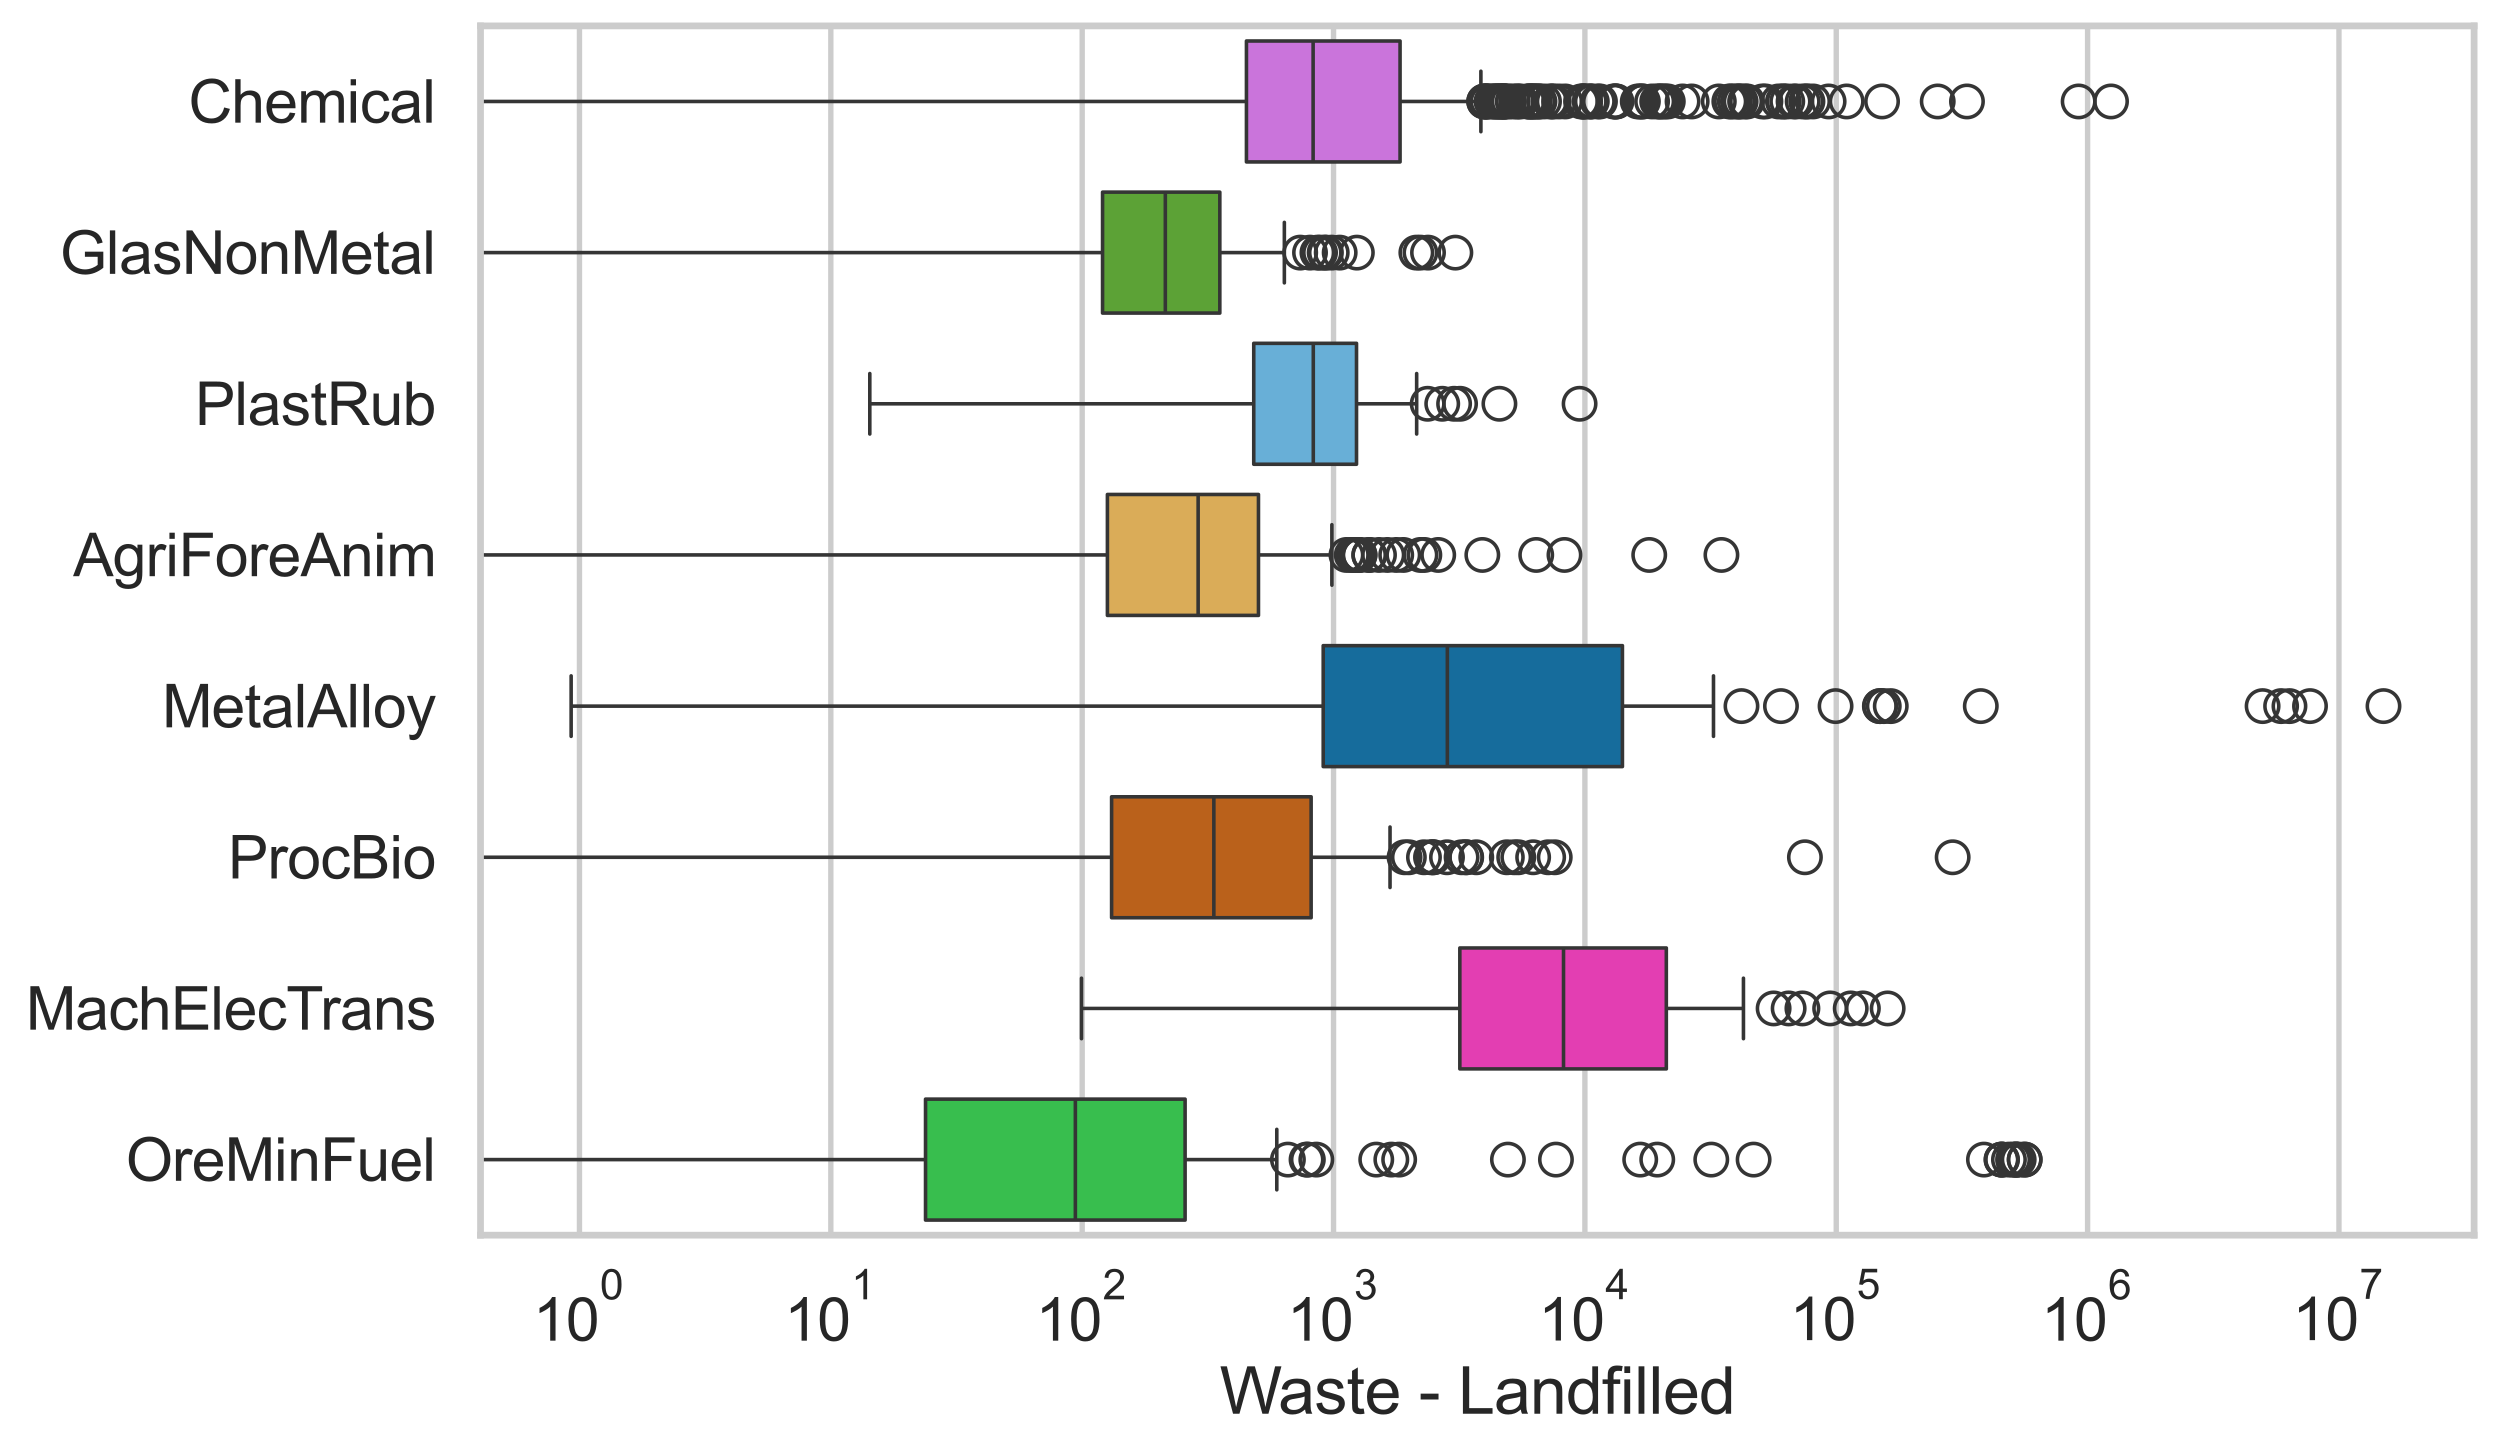 <?xml version="1.0" encoding="utf-8" standalone="no"?>
<!DOCTYPE svg PUBLIC "-//W3C//DTD SVG 1.1//EN"
  "http://www.w3.org/Graphics/SVG/1.1/DTD/svg11.dtd">
<svg xmlns:xlink="http://www.w3.org/1999/xlink" width="695.577pt" height="404.121pt" viewBox="0 0 695.577 404.121" xmlns="http://www.w3.org/2000/svg" version="1.1">
 <defs>
  <style type="text/css">*{stroke-linejoin: round; stroke-linecap: butt}</style>
 </defs>
 <g id="figure_1">
  <g id="patch_1">
   <path d="M 0 404.121 
L 695.577 404.121 
L 695.577 0 
L 0 0 
z
" style="fill: #ffffff"/>
  </g>
  <g id="axes_1">
   <g id="patch_2">
    <path d="M 133.697 343.665 
L 688.377 343.665 
L 688.377 7.2 
L 133.697 7.2 
z
" style="fill: #ffffff"/>
   </g>
   <g id="matplotlib.axis_1">
    <g id="xtick_1">
     <g id="line2d_1">
      <path d="M 161.225 343.665 
L 161.225 7.2 
" clip-path="url(#pd65845e5e0)" style="fill: none; stroke: #cccccc; stroke-width: 1.5; stroke-linecap: round"/>
     </g>
     <g id="text_1">
      <!-- $\mathdefault{10^{0}}$ -->
      <g style="fill: #262626" transform="translate(148.273 373.18) scale(0.165 -0.165)">
       <defs>
        <path id="ArialMT-31" d="M 2384 0 
L 1822 0 
L 1822 3584 
Q 1619 3391 1289 3197 
Q 959 3003 697 2906 
L 697 3450 
Q 1169 3672 1522 3987 
Q 1875 4303 2022 4600 
L 2384 4600 
L 2384 0 
z
" transform="scale(0.016)"/>
        <path id="ArialMT-30" d="M 266 2259 
Q 266 3072 433 3567 
Q 600 4063 929 4331 
Q 1259 4600 1759 4600 
Q 2128 4600 2406 4451 
Q 2684 4303 2865 4023 
Q 3047 3744 3150 3342 
Q 3253 2941 3253 2259 
Q 3253 1453 3087 958 
Q 2922 463 2592 192 
Q 2263 -78 1759 -78 
Q 1097 -78 719 397 
Q 266 969 266 2259 
z
M 844 2259 
Q 844 1131 1108 757 
Q 1372 384 1759 384 
Q 2147 384 2411 759 
Q 2675 1134 2675 2259 
Q 2675 3391 2411 3762 
Q 2147 4134 1753 4134 
Q 1366 4134 1134 3806 
Q 844 3388 844 2259 
z
" transform="scale(0.016)"/>
       </defs>
       <use xlink:href="#ArialMT-31" transform="translate(0 0.994)"/>
       <use xlink:href="#ArialMT-30" transform="translate(55.615 0.994)"/>
       <use xlink:href="#ArialMT-30" transform="translate(112.973 70.688) scale(0.7)"/>
      </g>
     </g>
    </g>
    <g id="xtick_2">
     <g id="line2d_2">
      <path d="M 231.161 343.665 
L 231.161 7.2 
" clip-path="url(#pd65845e5e0)" style="fill: none; stroke: #cccccc; stroke-width: 1.5; stroke-linecap: round"/>
     </g>
     <g id="text_2">
      <!-- $\mathdefault{10^{1}}$ -->
      <g style="fill: #262626" transform="translate(218.208 373.18) scale(0.165 -0.165)">
       <use xlink:href="#ArialMT-31" transform="translate(0 0.994)"/>
       <use xlink:href="#ArialMT-30" transform="translate(55.615 0.994)"/>
       <use xlink:href="#ArialMT-31" transform="translate(112.973 70.688) scale(0.7)"/>
      </g>
     </g>
    </g>
    <g id="xtick_3">
     <g id="line2d_3">
      <path d="M 301.096 343.665 
L 301.096 7.2 
" clip-path="url(#pd65845e5e0)" style="fill: none; stroke: #cccccc; stroke-width: 1.5; stroke-linecap: round"/>
     </g>
     <g id="text_3">
      <!-- $\mathdefault{10^{2}}$ -->
      <g style="fill: #262626" transform="translate(288.143 373.18) scale(0.165 -0.165)">
       <defs>
        <path id="ArialMT-32" d="M 3222 541 
L 3222 0 
L 194 0 
Q 188 203 259 391 
Q 375 700 629 1000 
Q 884 1300 1366 1694 
Q 2113 2306 2375 2664 
Q 2638 3022 2638 3341 
Q 2638 3675 2398 3904 
Q 2159 4134 1775 4134 
Q 1369 4134 1125 3890 
Q 881 3647 878 3216 
L 300 3275 
Q 359 3922 746 4261 
Q 1134 4600 1788 4600 
Q 2447 4600 2831 4234 
Q 3216 3869 3216 3328 
Q 3216 3053 3103 2787 
Q 2991 2522 2730 2228 
Q 2469 1934 1863 1422 
Q 1356 997 1212 845 
Q 1069 694 975 541 
L 3222 541 
z
" transform="scale(0.016)"/>
       </defs>
       <use xlink:href="#ArialMT-31" transform="translate(0 0.994)"/>
       <use xlink:href="#ArialMT-30" transform="translate(55.615 0.994)"/>
       <use xlink:href="#ArialMT-32" transform="translate(112.973 70.688) scale(0.7)"/>
      </g>
     </g>
    </g>
    <g id="xtick_4">
     <g id="line2d_4">
      <path d="M 371.031 343.665 
L 371.031 7.2 
" clip-path="url(#pd65845e5e0)" style="fill: none; stroke: #cccccc; stroke-width: 1.5; stroke-linecap: round"/>
     </g>
     <g id="text_4">
      <!-- $\mathdefault{10^{3}}$ -->
      <g style="fill: #262626" transform="translate(358.078 373.18) scale(0.165 -0.165)">
       <defs>
        <path id="ArialMT-33" d="M 269 1209 
L 831 1284 
Q 928 806 1161 595 
Q 1394 384 1728 384 
Q 2125 384 2398 659 
Q 2672 934 2672 1341 
Q 2672 1728 2419 1979 
Q 2166 2231 1775 2231 
Q 1616 2231 1378 2169 
L 1441 2663 
Q 1497 2656 1531 2656 
Q 1891 2656 2178 2843 
Q 2466 3031 2466 3422 
Q 2466 3731 2256 3934 
Q 2047 4138 1716 4138 
Q 1388 4138 1169 3931 
Q 950 3725 888 3313 
L 325 3413 
Q 428 3978 793 4289 
Q 1159 4600 1703 4600 
Q 2078 4600 2393 4439 
Q 2709 4278 2876 4000 
Q 3044 3722 3044 3409 
Q 3044 3113 2884 2869 
Q 2725 2625 2413 2481 
Q 2819 2388 3044 2092 
Q 3269 1797 3269 1353 
Q 3269 753 2831 336 
Q 2394 -81 1725 -81 
Q 1122 -81 723 278 
Q 325 638 269 1209 
z
" transform="scale(0.016)"/>
       </defs>
       <use xlink:href="#ArialMT-31" transform="translate(0 0.994)"/>
       <use xlink:href="#ArialMT-30" transform="translate(55.615 0.994)"/>
       <use xlink:href="#ArialMT-33" transform="translate(112.973 70.688) scale(0.7)"/>
      </g>
     </g>
    </g>
    <g id="xtick_5">
     <g id="line2d_5">
      <path d="M 440.966 343.665 
L 440.966 7.2 
" clip-path="url(#pd65845e5e0)" style="fill: none; stroke: #cccccc; stroke-width: 1.5; stroke-linecap: round"/>
     </g>
     <g id="text_5">
      <!-- $\mathdefault{10^{4}}$ -->
      <g style="fill: #262626" transform="translate(428.013 373.015) scale(0.165 -0.165)">
       <defs>
        <path id="ArialMT-34" d="M 2069 0 
L 2069 1097 
L 81 1097 
L 81 1613 
L 2172 4581 
L 2631 4581 
L 2631 1613 
L 3250 1613 
L 3250 1097 
L 2631 1097 
L 2631 0 
L 2069 0 
z
M 2069 1613 
L 2069 3678 
L 634 1613 
L 2069 1613 
z
" transform="scale(0.016)"/>
       </defs>
       <use xlink:href="#ArialMT-31" transform="translate(0 0.202)"/>
       <use xlink:href="#ArialMT-30" transform="translate(55.615 0.202)"/>
       <use xlink:href="#ArialMT-34" transform="translate(112.973 69.895) scale(0.7)"/>
      </g>
     </g>
    </g>
    <g id="xtick_6">
     <g id="line2d_6">
      <path d="M 510.901 343.665 
L 510.901 7.2 
" clip-path="url(#pd65845e5e0)" style="fill: none; stroke: #cccccc; stroke-width: 1.5; stroke-linecap: round"/>
     </g>
     <g id="text_6">
      <!-- $\mathdefault{10^{5}}$ -->
      <g style="fill: #262626" transform="translate(497.948 373.015) scale(0.165 -0.165)">
       <defs>
        <path id="ArialMT-35" d="M 266 1200 
L 856 1250 
Q 922 819 1161 601 
Q 1400 384 1738 384 
Q 2144 384 2425 690 
Q 2706 997 2706 1503 
Q 2706 1984 2436 2262 
Q 2166 2541 1728 2541 
Q 1456 2541 1237 2417 
Q 1019 2294 894 2097 
L 366 2166 
L 809 4519 
L 3088 4519 
L 3088 3981 
L 1259 3981 
L 1013 2750 
Q 1425 3038 1878 3038 
Q 2478 3038 2890 2622 
Q 3303 2206 3303 1553 
Q 3303 931 2941 478 
Q 2500 -78 1738 -78 
Q 1113 -78 717 272 
Q 322 622 266 1200 
z
" transform="scale(0.016)"/>
       </defs>
       <use xlink:href="#ArialMT-31" transform="translate(0 0.88)"/>
       <use xlink:href="#ArialMT-30" transform="translate(55.615 0.88)"/>
       <use xlink:href="#ArialMT-35" transform="translate(112.973 70.573) scale(0.7)"/>
      </g>
     </g>
    </g>
    <g id="xtick_7">
     <g id="line2d_7">
      <path d="M 580.836 343.665 
L 580.836 7.2 
" clip-path="url(#pd65845e5e0)" style="fill: none; stroke: #cccccc; stroke-width: 1.5; stroke-linecap: round"/>
     </g>
     <g id="text_7">
      <!-- $\mathdefault{10^{6}}$ -->
      <g style="fill: #262626" transform="translate(567.884 373.18) scale(0.165 -0.165)">
       <defs>
        <path id="ArialMT-36" d="M 3184 3459 
L 2625 3416 
Q 2550 3747 2413 3897 
Q 2184 4138 1850 4138 
Q 1581 4138 1378 3988 
Q 1113 3794 959 3422 
Q 806 3050 800 2363 
Q 1003 2672 1297 2822 
Q 1591 2972 1913 2972 
Q 2475 2972 2870 2558 
Q 3266 2144 3266 1488 
Q 3266 1056 3080 686 
Q 2894 316 2569 119 
Q 2244 -78 1831 -78 
Q 1128 -78 684 439 
Q 241 956 241 2144 
Q 241 3472 731 4075 
Q 1159 4600 1884 4600 
Q 2425 4600 2770 4297 
Q 3116 3994 3184 3459 
z
M 888 1484 
Q 888 1194 1011 928 
Q 1134 663 1356 523 
Q 1578 384 1822 384 
Q 2178 384 2434 671 
Q 2691 959 2691 1453 
Q 2691 1928 2437 2201 
Q 2184 2475 1800 2475 
Q 1419 2475 1153 2201 
Q 888 1928 888 1484 
z
" transform="scale(0.016)"/>
       </defs>
       <use xlink:href="#ArialMT-31" transform="translate(0 0.994)"/>
       <use xlink:href="#ArialMT-30" transform="translate(55.615 0.994)"/>
       <use xlink:href="#ArialMT-36" transform="translate(112.973 70.688) scale(0.7)"/>
      </g>
     </g>
    </g>
    <g id="xtick_8">
     <g id="line2d_8">
      <path d="M 650.771 343.665 
L 650.771 7.2 
" clip-path="url(#pd65845e5e0)" style="fill: none; stroke: #cccccc; stroke-width: 1.5; stroke-linecap: round"/>
     </g>
     <g id="text_8">
      <!-- $\mathdefault{10^{7}}$ -->
      <g style="fill: #262626" transform="translate(637.819 373.015) scale(0.165 -0.165)">
       <defs>
        <path id="ArialMT-37" d="M 303 3981 
L 303 4522 
L 3269 4522 
L 3269 4084 
Q 2831 3619 2401 2847 
Q 1972 2075 1738 1259 
Q 1569 684 1522 0 
L 944 0 
Q 953 541 1156 1306 
Q 1359 2072 1739 2783 
Q 2119 3494 2547 3981 
L 303 3981 
z
" transform="scale(0.016)"/>
       </defs>
       <use xlink:href="#ArialMT-31" transform="translate(0 0.847)"/>
       <use xlink:href="#ArialMT-30" transform="translate(55.615 0.847)"/>
       <use xlink:href="#ArialMT-37" transform="translate(112.973 70.541) scale(0.7)"/>
      </g>
     </g>
    </g>
    <g id="xtick_9"/>
    <g id="xtick_10"/>
    <g id="xtick_11"/>
    <g id="xtick_12"/>
    <g id="xtick_13"/>
    <g id="xtick_14"/>
    <g id="xtick_15"/>
    <g id="xtick_16"/>
    <g id="xtick_17"/>
    <g id="xtick_18"/>
    <g id="xtick_19"/>
    <g id="xtick_20"/>
    <g id="xtick_21"/>
    <g id="xtick_22"/>
    <g id="xtick_23"/>
    <g id="xtick_24"/>
    <g id="xtick_25"/>
    <g id="xtick_26"/>
    <g id="xtick_27"/>
    <g id="xtick_28"/>
    <g id="xtick_29"/>
    <g id="xtick_30"/>
    <g id="xtick_31"/>
    <g id="xtick_32"/>
    <g id="xtick_33"/>
    <g id="xtick_34"/>
    <g id="xtick_35"/>
    <g id="xtick_36"/>
    <g id="xtick_37"/>
    <g id="xtick_38"/>
    <g id="xtick_39"/>
    <g id="xtick_40"/>
    <g id="xtick_41"/>
    <g id="xtick_42"/>
    <g id="xtick_43"/>
    <g id="xtick_44"/>
    <g id="xtick_45"/>
    <g id="xtick_46"/>
    <g id="xtick_47"/>
    <g id="xtick_48"/>
    <g id="xtick_49"/>
    <g id="xtick_50"/>
    <g id="xtick_51"/>
    <g id="xtick_52"/>
    <g id="xtick_53"/>
    <g id="xtick_54"/>
    <g id="xtick_55"/>
    <g id="xtick_56"/>
    <g id="xtick_57"/>
    <g id="xtick_58"/>
    <g id="xtick_59"/>
    <g id="xtick_60"/>
    <g id="xtick_61"/>
    <g id="xtick_62"/>
    <g id="xtick_63"/>
    <g id="xtick_64"/>
    <g id="xtick_65"/>
    <g id="xtick_66"/>
    <g id="xtick_67"/>
    <g id="xtick_68"/>
    <g id="xtick_69"/>
    <g id="xtick_70"/>
    <g id="xtick_71"/>
    <g id="text_9">
     <!-- Waste - Landfilled -->
     <g style="fill: #262626" transform="translate(339.344 393.344) scale(0.18 -0.18)">
      <defs>
       <path id="ArialMT-57" d="M 1294 0 
L 78 4581 
L 700 4581 
L 1397 1578 
Q 1509 1106 1591 641 
Q 1766 1375 1797 1488 
L 2669 4581 
L 3400 4581 
L 4056 2263 
Q 4303 1400 4413 641 
Q 4500 1075 4641 1638 
L 5359 4581 
L 5969 4581 
L 4713 0 
L 4128 0 
L 3163 3491 
Q 3041 3928 3019 4028 
Q 2947 3713 2884 3491 
L 1913 0 
L 1294 0 
z
" transform="scale(0.016)"/>
       <path id="ArialMT-61" d="M 2588 409 
Q 2275 144 1986 34 
Q 1697 -75 1366 -75 
Q 819 -75 525 192 
Q 231 459 231 875 
Q 231 1119 342 1320 
Q 453 1522 633 1644 
Q 813 1766 1038 1828 
Q 1203 1872 1538 1913 
Q 2219 1994 2541 2106 
Q 2544 2222 2544 2253 
Q 2544 2597 2384 2738 
Q 2169 2928 1744 2928 
Q 1347 2928 1158 2789 
Q 969 2650 878 2297 
L 328 2372 
Q 403 2725 575 2942 
Q 747 3159 1072 3276 
Q 1397 3394 1825 3394 
Q 2250 3394 2515 3294 
Q 2781 3194 2906 3042 
Q 3031 2891 3081 2659 
Q 3109 2516 3109 2141 
L 3109 1391 
Q 3109 606 3145 398 
Q 3181 191 3288 0 
L 2700 0 
Q 2613 175 2588 409 
z
M 2541 1666 
Q 2234 1541 1622 1453 
Q 1275 1403 1131 1340 
Q 988 1278 909 1158 
Q 831 1038 831 891 
Q 831 666 1001 516 
Q 1172 366 1500 366 
Q 1825 366 2078 508 
Q 2331 650 2450 897 
Q 2541 1088 2541 1459 
L 2541 1666 
z
" transform="scale(0.016)"/>
       <path id="ArialMT-73" d="M 197 991 
L 753 1078 
Q 800 744 1014 566 
Q 1228 388 1613 388 
Q 2000 388 2187 545 
Q 2375 703 2375 916 
Q 2375 1106 2209 1216 
Q 2094 1291 1634 1406 
Q 1016 1563 777 1677 
Q 538 1791 414 1992 
Q 291 2194 291 2438 
Q 291 2659 392 2848 
Q 494 3038 669 3163 
Q 800 3259 1026 3326 
Q 1253 3394 1513 3394 
Q 1903 3394 2198 3281 
Q 2494 3169 2634 2976 
Q 2775 2784 2828 2463 
L 2278 2388 
Q 2241 2644 2061 2787 
Q 1881 2931 1553 2931 
Q 1166 2931 1000 2803 
Q 834 2675 834 2503 
Q 834 2394 903 2306 
Q 972 2216 1119 2156 
Q 1203 2125 1616 2013 
Q 2213 1853 2448 1751 
Q 2684 1650 2818 1456 
Q 2953 1263 2953 975 
Q 2953 694 2789 445 
Q 2625 197 2315 61 
Q 2006 -75 1616 -75 
Q 969 -75 630 194 
Q 291 463 197 991 
z
" transform="scale(0.016)"/>
       <path id="ArialMT-74" d="M 1650 503 
L 1731 6 
Q 1494 -44 1306 -44 
Q 1000 -44 831 53 
Q 663 150 594 308 
Q 525 466 525 972 
L 525 2881 
L 113 2881 
L 113 3319 
L 525 3319 
L 525 4141 
L 1084 4478 
L 1084 3319 
L 1650 3319 
L 1650 2881 
L 1084 2881 
L 1084 941 
Q 1084 700 1114 631 
Q 1144 563 1211 522 
Q 1278 481 1403 481 
Q 1497 481 1650 503 
z
" transform="scale(0.016)"/>
       <path id="ArialMT-65" d="M 2694 1069 
L 3275 997 
Q 3138 488 2766 206 
Q 2394 -75 1816 -75 
Q 1088 -75 661 373 
Q 234 822 234 1631 
Q 234 2469 665 2931 
Q 1097 3394 1784 3394 
Q 2450 3394 2872 2941 
Q 3294 2488 3294 1666 
Q 3294 1616 3291 1516 
L 816 1516 
Q 847 969 1125 678 
Q 1403 388 1819 388 
Q 2128 388 2347 550 
Q 2566 713 2694 1069 
z
M 847 1978 
L 2700 1978 
Q 2663 2397 2488 2606 
Q 2219 2931 1791 2931 
Q 1403 2931 1139 2672 
Q 875 2413 847 1978 
z
" transform="scale(0.016)"/>
       <path id="ArialMT-20" transform="scale(0.016)"/>
       <path id="ArialMT-2d" d="M 203 1375 
L 203 1941 
L 1931 1941 
L 1931 1375 
L 203 1375 
z
" transform="scale(0.016)"/>
       <path id="ArialMT-4c" d="M 469 0 
L 469 4581 
L 1075 4581 
L 1075 541 
L 3331 541 
L 3331 0 
L 469 0 
z
" transform="scale(0.016)"/>
       <path id="ArialMT-6e" d="M 422 0 
L 422 3319 
L 928 3319 
L 928 2847 
Q 1294 3394 1984 3394 
Q 2284 3394 2536 3286 
Q 2788 3178 2913 3003 
Q 3038 2828 3088 2588 
Q 3119 2431 3119 2041 
L 3119 0 
L 2556 0 
L 2556 2019 
Q 2556 2363 2490 2533 
Q 2425 2703 2258 2804 
Q 2091 2906 1866 2906 
Q 1506 2906 1245 2678 
Q 984 2450 984 1813 
L 984 0 
L 422 0 
z
" transform="scale(0.016)"/>
       <path id="ArialMT-64" d="M 2575 0 
L 2575 419 
Q 2259 -75 1647 -75 
Q 1250 -75 917 144 
Q 584 363 401 755 
Q 219 1147 219 1656 
Q 219 2153 384 2558 
Q 550 2963 881 3178 
Q 1213 3394 1622 3394 
Q 1922 3394 2156 3267 
Q 2391 3141 2538 2938 
L 2538 4581 
L 3097 4581 
L 3097 0 
L 2575 0 
z
M 797 1656 
Q 797 1019 1065 703 
Q 1334 388 1700 388 
Q 2069 388 2326 689 
Q 2584 991 2584 1609 
Q 2584 2291 2321 2609 
Q 2059 2928 1675 2928 
Q 1300 2928 1048 2622 
Q 797 2316 797 1656 
z
" transform="scale(0.016)"/>
       <path id="ArialMT-66" d="M 556 0 
L 556 2881 
L 59 2881 
L 59 3319 
L 556 3319 
L 556 3672 
Q 556 4006 616 4169 
Q 697 4388 901 4523 
Q 1106 4659 1475 4659 
Q 1713 4659 2000 4603 
L 1916 4113 
Q 1741 4144 1584 4144 
Q 1328 4144 1222 4034 
Q 1116 3925 1116 3625 
L 1116 3319 
L 1763 3319 
L 1763 2881 
L 1116 2881 
L 1116 0 
L 556 0 
z
" transform="scale(0.016)"/>
       <path id="ArialMT-69" d="M 425 3934 
L 425 4581 
L 988 4581 
L 988 3934 
L 425 3934 
z
M 425 0 
L 425 3319 
L 988 3319 
L 988 0 
L 425 0 
z
" transform="scale(0.016)"/>
       <path id="ArialMT-6c" d="M 409 0 
L 409 4581 
L 972 4581 
L 972 0 
L 409 0 
z
" transform="scale(0.016)"/>
      </defs>
      <use xlink:href="#ArialMT-57"/>
      <use xlink:href="#ArialMT-61" transform="translate(90.635 0)"/>
      <use xlink:href="#ArialMT-73" transform="translate(146.25 0)"/>
      <use xlink:href="#ArialMT-74" transform="translate(196.25 0)"/>
      <use xlink:href="#ArialMT-65" transform="translate(224.033 0)"/>
      <use xlink:href="#ArialMT-20" transform="translate(279.648 0)"/>
      <use xlink:href="#ArialMT-2d" transform="translate(307.432 0)"/>
      <use xlink:href="#ArialMT-20" transform="translate(340.732 0)"/>
      <use xlink:href="#ArialMT-4c" transform="translate(368.516 0)"/>
      <use xlink:href="#ArialMT-61" transform="translate(424.131 0)"/>
      <use xlink:href="#ArialMT-6e" transform="translate(479.746 0)"/>
      <use xlink:href="#ArialMT-64" transform="translate(535.361 0)"/>
      <use xlink:href="#ArialMT-66" transform="translate(590.977 0)"/>
      <use xlink:href="#ArialMT-69" transform="translate(618.76 0)"/>
      <use xlink:href="#ArialMT-6c" transform="translate(640.977 0)"/>
      <use xlink:href="#ArialMT-6c" transform="translate(663.193 0)"/>
      <use xlink:href="#ArialMT-65" transform="translate(685.41 0)"/>
      <use xlink:href="#ArialMT-64" transform="translate(741.025 0)"/>
     </g>
    </g>
   </g>
   <g id="matplotlib.axis_2">
    <g id="ytick_1">
     <g id="text_10">
      <!-- Chemical -->
      <g style="fill: #262626" transform="translate(52.428 34.134) scale(0.165 -0.165)">
       <defs>
        <path id="ArialMT-43" d="M 3763 1606 
L 4369 1453 
Q 4178 706 3683 314 
Q 3188 -78 2472 -78 
Q 1731 -78 1267 223 
Q 803 525 561 1097 
Q 319 1669 319 2325 
Q 319 3041 592 3573 
Q 866 4106 1370 4382 
Q 1875 4659 2481 4659 
Q 3169 4659 3637 4309 
Q 4106 3959 4291 3325 
L 3694 3184 
Q 3534 3684 3231 3912 
Q 2928 4141 2469 4141 
Q 1941 4141 1586 3887 
Q 1231 3634 1087 3207 
Q 944 2781 944 2328 
Q 944 1744 1114 1308 
Q 1284 872 1643 656 
Q 2003 441 2422 441 
Q 2931 441 3284 734 
Q 3638 1028 3763 1606 
z
" transform="scale(0.016)"/>
        <path id="ArialMT-68" d="M 422 0 
L 422 4581 
L 984 4581 
L 984 2938 
Q 1378 3394 1978 3394 
Q 2347 3394 2619 3248 
Q 2891 3103 3008 2847 
Q 3125 2591 3125 2103 
L 3125 0 
L 2563 0 
L 2563 2103 
Q 2563 2525 2380 2717 
Q 2197 2909 1863 2909 
Q 1613 2909 1392 2779 
Q 1172 2650 1078 2428 
Q 984 2206 984 1816 
L 984 0 
L 422 0 
z
" transform="scale(0.016)"/>
        <path id="ArialMT-6d" d="M 422 0 
L 422 3319 
L 925 3319 
L 925 2853 
Q 1081 3097 1340 3245 
Q 1600 3394 1931 3394 
Q 2300 3394 2536 3241 
Q 2772 3088 2869 2813 
Q 3263 3394 3894 3394 
Q 4388 3394 4653 3120 
Q 4919 2847 4919 2278 
L 4919 0 
L 4359 0 
L 4359 2091 
Q 4359 2428 4304 2576 
Q 4250 2725 4106 2815 
Q 3963 2906 3769 2906 
Q 3419 2906 3187 2673 
Q 2956 2441 2956 1928 
L 2956 0 
L 2394 0 
L 2394 2156 
Q 2394 2531 2256 2718 
Q 2119 2906 1806 2906 
Q 1569 2906 1367 2781 
Q 1166 2656 1075 2415 
Q 984 2175 984 1722 
L 984 0 
L 422 0 
z
" transform="scale(0.016)"/>
        <path id="ArialMT-63" d="M 2588 1216 
L 3141 1144 
Q 3050 572 2676 248 
Q 2303 -75 1759 -75 
Q 1078 -75 664 370 
Q 250 816 250 1647 
Q 250 2184 428 2587 
Q 606 2991 970 3192 
Q 1334 3394 1763 3394 
Q 2303 3394 2647 3120 
Q 2991 2847 3088 2344 
L 2541 2259 
Q 2463 2594 2264 2762 
Q 2066 2931 1784 2931 
Q 1359 2931 1093 2626 
Q 828 2322 828 1663 
Q 828 994 1084 691 
Q 1341 388 1753 388 
Q 2084 388 2306 591 
Q 2528 794 2588 1216 
z
" transform="scale(0.016)"/>
       </defs>
       <use xlink:href="#ArialMT-43"/>
       <use xlink:href="#ArialMT-68" transform="translate(72.217 0)"/>
       <use xlink:href="#ArialMT-65" transform="translate(127.832 0)"/>
       <use xlink:href="#ArialMT-6d" transform="translate(183.447 0)"/>
       <use xlink:href="#ArialMT-69" transform="translate(266.748 0)"/>
       <use xlink:href="#ArialMT-63" transform="translate(288.965 0)"/>
       <use xlink:href="#ArialMT-61" transform="translate(338.965 0)"/>
       <use xlink:href="#ArialMT-6c" transform="translate(394.58 0)"/>
      </g>
     </g>
    </g>
    <g id="ytick_2">
     <g id="text_11">
      <!-- GlasNonMetal -->
      <g style="fill: #262626" transform="translate(16.659 76.192) scale(0.165 -0.165)">
       <defs>
        <path id="ArialMT-47" d="M 2638 1797 
L 2638 2334 
L 4578 2338 
L 4578 638 
Q 4131 281 3656 101 
Q 3181 -78 2681 -78 
Q 2006 -78 1454 211 
Q 903 500 622 1047 
Q 341 1594 341 2269 
Q 341 2938 620 3517 
Q 900 4097 1425 4378 
Q 1950 4659 2634 4659 
Q 3131 4659 3532 4498 
Q 3934 4338 4162 4050 
Q 4391 3763 4509 3300 
L 3963 3150 
Q 3859 3500 3706 3700 
Q 3553 3900 3268 4020 
Q 2984 4141 2638 4141 
Q 2222 4141 1919 4014 
Q 1616 3888 1430 3681 
Q 1244 3475 1141 3228 
Q 966 2803 966 2306 
Q 966 1694 1177 1281 
Q 1388 869 1791 669 
Q 2194 469 2647 469 
Q 3041 469 3416 620 
Q 3791 772 3984 944 
L 3984 1797 
L 2638 1797 
z
" transform="scale(0.016)"/>
        <path id="ArialMT-4e" d="M 488 0 
L 488 4581 
L 1109 4581 
L 3516 984 
L 3516 4581 
L 4097 4581 
L 4097 0 
L 3475 0 
L 1069 3600 
L 1069 0 
L 488 0 
z
" transform="scale(0.016)"/>
        <path id="ArialMT-6f" d="M 213 1659 
Q 213 2581 725 3025 
Q 1153 3394 1769 3394 
Q 2453 3394 2887 2945 
Q 3322 2497 3322 1706 
Q 3322 1066 3130 698 
Q 2938 331 2570 128 
Q 2203 -75 1769 -75 
Q 1072 -75 642 372 
Q 213 819 213 1659 
z
M 791 1659 
Q 791 1022 1069 705 
Q 1347 388 1769 388 
Q 2188 388 2466 706 
Q 2744 1025 2744 1678 
Q 2744 2294 2464 2611 
Q 2184 2928 1769 2928 
Q 1347 2928 1069 2612 
Q 791 2297 791 1659 
z
" transform="scale(0.016)"/>
        <path id="ArialMT-4d" d="M 475 0 
L 475 4581 
L 1388 4581 
L 2472 1338 
Q 2622 884 2691 659 
Q 2769 909 2934 1394 
L 4031 4581 
L 4847 4581 
L 4847 0 
L 4263 0 
L 4263 3834 
L 2931 0 
L 2384 0 
L 1059 3900 
L 1059 0 
L 475 0 
z
" transform="scale(0.016)"/>
       </defs>
       <use xlink:href="#ArialMT-47"/>
       <use xlink:href="#ArialMT-6c" transform="translate(77.783 0)"/>
       <use xlink:href="#ArialMT-61" transform="translate(100 0)"/>
       <use xlink:href="#ArialMT-73" transform="translate(155.615 0)"/>
       <use xlink:href="#ArialMT-4e" transform="translate(205.615 0)"/>
       <use xlink:href="#ArialMT-6f" transform="translate(277.832 0)"/>
       <use xlink:href="#ArialMT-6e" transform="translate(333.447 0)"/>
       <use xlink:href="#ArialMT-4d" transform="translate(389.062 0)"/>
       <use xlink:href="#ArialMT-65" transform="translate(472.363 0)"/>
       <use xlink:href="#ArialMT-74" transform="translate(527.979 0)"/>
       <use xlink:href="#ArialMT-61" transform="translate(555.762 0)"/>
       <use xlink:href="#ArialMT-6c" transform="translate(611.377 0)"/>
      </g>
     </g>
    </g>
    <g id="ytick_3">
     <g id="text_12">
      <!-- PlastRub -->
      <g style="fill: #262626" transform="translate(54.248 118.25) scale(0.165 -0.165)">
       <defs>
        <path id="ArialMT-50" d="M 494 0 
L 494 4581 
L 2222 4581 
Q 2678 4581 2919 4538 
Q 3256 4481 3484 4323 
Q 3713 4166 3852 3881 
Q 3991 3597 3991 3256 
Q 3991 2672 3619 2267 
Q 3247 1863 2275 1863 
L 1100 1863 
L 1100 0 
L 494 0 
z
M 1100 2403 
L 2284 2403 
Q 2872 2403 3119 2622 
Q 3366 2841 3366 3238 
Q 3366 3525 3220 3729 
Q 3075 3934 2838 4000 
Q 2684 4041 2272 4041 
L 1100 4041 
L 1100 2403 
z
" transform="scale(0.016)"/>
        <path id="ArialMT-52" d="M 503 0 
L 503 4581 
L 2534 4581 
Q 3147 4581 3465 4457 
Q 3784 4334 3975 4021 
Q 4166 3709 4166 3331 
Q 4166 2844 3850 2509 
Q 3534 2175 2875 2084 
Q 3116 1969 3241 1856 
Q 3506 1613 3744 1247 
L 4541 0 
L 3778 0 
L 3172 953 
Q 2906 1366 2734 1584 
Q 2563 1803 2427 1890 
Q 2291 1978 2150 2013 
Q 2047 2034 1813 2034 
L 1109 2034 
L 1109 0 
L 503 0 
z
M 1109 2559 
L 2413 2559 
Q 2828 2559 3062 2645 
Q 3297 2731 3419 2920 
Q 3541 3109 3541 3331 
Q 3541 3656 3305 3865 
Q 3069 4075 2559 4075 
L 1109 4075 
L 1109 2559 
z
" transform="scale(0.016)"/>
        <path id="ArialMT-75" d="M 2597 0 
L 2597 488 
Q 2209 -75 1544 -75 
Q 1250 -75 995 37 
Q 741 150 617 320 
Q 494 491 444 738 
Q 409 903 409 1263 
L 409 3319 
L 972 3319 
L 972 1478 
Q 972 1038 1006 884 
Q 1059 663 1231 536 
Q 1403 409 1656 409 
Q 1909 409 2131 539 
Q 2353 669 2445 892 
Q 2538 1116 2538 1541 
L 2538 3319 
L 3100 3319 
L 3100 0 
L 2597 0 
z
" transform="scale(0.016)"/>
        <path id="ArialMT-62" d="M 941 0 
L 419 0 
L 419 4581 
L 981 4581 
L 981 2947 
Q 1338 3394 1891 3394 
Q 2197 3394 2470 3270 
Q 2744 3147 2920 2923 
Q 3097 2700 3197 2384 
Q 3297 2069 3297 1709 
Q 3297 856 2875 390 
Q 2453 -75 1863 -75 
Q 1275 -75 941 416 
L 941 0 
z
M 934 1684 
Q 934 1088 1097 822 
Q 1363 388 1816 388 
Q 2184 388 2453 708 
Q 2722 1028 2722 1663 
Q 2722 2313 2464 2622 
Q 2206 2931 1841 2931 
Q 1472 2931 1203 2611 
Q 934 2291 934 1684 
z
" transform="scale(0.016)"/>
       </defs>
       <use xlink:href="#ArialMT-50"/>
       <use xlink:href="#ArialMT-6c" transform="translate(66.699 0)"/>
       <use xlink:href="#ArialMT-61" transform="translate(88.916 0)"/>
       <use xlink:href="#ArialMT-73" transform="translate(144.531 0)"/>
       <use xlink:href="#ArialMT-74" transform="translate(194.531 0)"/>
       <use xlink:href="#ArialMT-52" transform="translate(222.314 0)"/>
       <use xlink:href="#ArialMT-75" transform="translate(294.531 0)"/>
       <use xlink:href="#ArialMT-62" transform="translate(350.146 0)"/>
      </g>
     </g>
    </g>
    <g id="ytick_4">
     <g id="text_13">
      <!-- AgriForeAnim -->
      <g style="fill: #262626" transform="translate(20.341 160.308) scale(0.165 -0.165)">
       <defs>
        <path id="ArialMT-41" d="M -9 0 
L 1750 4581 
L 2403 4581 
L 4278 0 
L 3588 0 
L 3053 1388 
L 1138 1388 
L 634 0 
L -9 0 
z
M 1313 1881 
L 2866 1881 
L 2388 3150 
Q 2169 3728 2063 4100 
Q 1975 3659 1816 3225 
L 1313 1881 
z
" transform="scale(0.016)"/>
        <path id="ArialMT-67" d="M 319 -275 
L 866 -356 
Q 900 -609 1056 -725 
Q 1266 -881 1628 -881 
Q 2019 -881 2231 -725 
Q 2444 -569 2519 -288 
Q 2563 -116 2559 434 
Q 2191 0 1641 0 
Q 956 0 581 494 
Q 206 988 206 1678 
Q 206 2153 378 2554 
Q 550 2956 876 3175 
Q 1203 3394 1644 3394 
Q 2231 3394 2613 2919 
L 2613 3319 
L 3131 3319 
L 3131 450 
Q 3131 -325 2973 -648 
Q 2816 -972 2473 -1159 
Q 2131 -1347 1631 -1347 
Q 1038 -1347 672 -1080 
Q 306 -813 319 -275 
z
M 784 1719 
Q 784 1066 1043 766 
Q 1303 466 1694 466 
Q 2081 466 2343 764 
Q 2606 1063 2606 1700 
Q 2606 2309 2336 2618 
Q 2066 2928 1684 2928 
Q 1309 2928 1046 2623 
Q 784 2319 784 1719 
z
" transform="scale(0.016)"/>
        <path id="ArialMT-72" d="M 416 0 
L 416 3319 
L 922 3319 
L 922 2816 
Q 1116 3169 1280 3281 
Q 1444 3394 1641 3394 
Q 1925 3394 2219 3213 
L 2025 2691 
Q 1819 2813 1613 2813 
Q 1428 2813 1281 2702 
Q 1134 2591 1072 2394 
Q 978 2094 978 1738 
L 978 0 
L 416 0 
z
" transform="scale(0.016)"/>
        <path id="ArialMT-46" d="M 525 0 
L 525 4581 
L 3616 4581 
L 3616 4041 
L 1131 4041 
L 1131 2622 
L 3281 2622 
L 3281 2081 
L 1131 2081 
L 1131 0 
L 525 0 
z
" transform="scale(0.016)"/>
       </defs>
       <use xlink:href="#ArialMT-41"/>
       <use xlink:href="#ArialMT-67" transform="translate(66.699 0)"/>
       <use xlink:href="#ArialMT-72" transform="translate(122.314 0)"/>
       <use xlink:href="#ArialMT-69" transform="translate(155.615 0)"/>
       <use xlink:href="#ArialMT-46" transform="translate(177.832 0)"/>
       <use xlink:href="#ArialMT-6f" transform="translate(238.916 0)"/>
       <use xlink:href="#ArialMT-72" transform="translate(294.531 0)"/>
       <use xlink:href="#ArialMT-65" transform="translate(327.832 0)"/>
       <use xlink:href="#ArialMT-41" transform="translate(383.447 0)"/>
       <use xlink:href="#ArialMT-6e" transform="translate(450.146 0)"/>
       <use xlink:href="#ArialMT-69" transform="translate(505.762 0)"/>
       <use xlink:href="#ArialMT-6d" transform="translate(527.979 0)"/>
      </g>
     </g>
    </g>
    <g id="ytick_5">
     <g id="text_14">
      <!-- MetalAlloy -->
      <g style="fill: #262626" transform="translate(45.088 202.366) scale(0.165 -0.165)">
       <defs>
        <path id="ArialMT-79" d="M 397 -1278 
L 334 -750 
Q 519 -800 656 -800 
Q 844 -800 956 -737 
Q 1069 -675 1141 -563 
Q 1194 -478 1313 -144 
Q 1328 -97 1363 -6 
L 103 3319 
L 709 3319 
L 1400 1397 
Q 1534 1031 1641 628 
Q 1738 1016 1872 1384 
L 2581 3319 
L 3144 3319 
L 1881 -56 
Q 1678 -603 1566 -809 
Q 1416 -1088 1222 -1217 
Q 1028 -1347 759 -1347 
Q 597 -1347 397 -1278 
z
" transform="scale(0.016)"/>
       </defs>
       <use xlink:href="#ArialMT-4d"/>
       <use xlink:href="#ArialMT-65" transform="translate(83.301 0)"/>
       <use xlink:href="#ArialMT-74" transform="translate(138.916 0)"/>
       <use xlink:href="#ArialMT-61" transform="translate(166.699 0)"/>
       <use xlink:href="#ArialMT-6c" transform="translate(222.314 0)"/>
       <use xlink:href="#ArialMT-41" transform="translate(244.531 0)"/>
       <use xlink:href="#ArialMT-6c" transform="translate(311.23 0)"/>
       <use xlink:href="#ArialMT-6c" transform="translate(333.447 0)"/>
       <use xlink:href="#ArialMT-6f" transform="translate(355.664 0)"/>
       <use xlink:href="#ArialMT-79" transform="translate(411.279 0)"/>
      </g>
     </g>
    </g>
    <g id="ytick_6">
     <g id="text_15">
      <!-- ProcBio -->
      <g style="fill: #262626" transform="translate(63.424 244.425) scale(0.165 -0.165)">
       <defs>
        <path id="ArialMT-42" d="M 469 0 
L 469 4581 
L 2188 4581 
Q 2713 4581 3030 4442 
Q 3347 4303 3526 4014 
Q 3706 3725 3706 3409 
Q 3706 3116 3547 2856 
Q 3388 2597 3066 2438 
Q 3481 2316 3704 2022 
Q 3928 1728 3928 1328 
Q 3928 1006 3792 729 
Q 3656 453 3456 303 
Q 3256 153 2954 76 
Q 2653 0 2216 0 
L 469 0 
z
M 1075 2656 
L 2066 2656 
Q 2469 2656 2644 2709 
Q 2875 2778 2992 2937 
Q 3109 3097 3109 3338 
Q 3109 3566 3000 3739 
Q 2891 3913 2687 3977 
Q 2484 4041 1991 4041 
L 1075 4041 
L 1075 2656 
z
M 1075 541 
L 2216 541 
Q 2509 541 2628 563 
Q 2838 600 2978 687 
Q 3119 775 3209 942 
Q 3300 1109 3300 1328 
Q 3300 1584 3169 1773 
Q 3038 1963 2805 2039 
Q 2572 2116 2134 2116 
L 1075 2116 
L 1075 541 
z
" transform="scale(0.016)"/>
       </defs>
       <use xlink:href="#ArialMT-50"/>
       <use xlink:href="#ArialMT-72" transform="translate(66.699 0)"/>
       <use xlink:href="#ArialMT-6f" transform="translate(100 0)"/>
       <use xlink:href="#ArialMT-63" transform="translate(155.615 0)"/>
       <use xlink:href="#ArialMT-42" transform="translate(205.615 0)"/>
       <use xlink:href="#ArialMT-69" transform="translate(272.314 0)"/>
       <use xlink:href="#ArialMT-6f" transform="translate(294.531 0)"/>
      </g>
     </g>
    </g>
    <g id="ytick_7">
     <g id="text_16">
      <!-- MachElecTrans -->
      <g style="fill: #262626" transform="translate(7.2 286.483) scale(0.165 -0.165)">
       <defs>
        <path id="ArialMT-45" d="M 506 0 
L 506 4581 
L 3819 4581 
L 3819 4041 
L 1113 4041 
L 1113 2638 
L 3647 2638 
L 3647 2100 
L 1113 2100 
L 1113 541 
L 3925 541 
L 3925 0 
L 506 0 
z
" transform="scale(0.016)"/>
        <path id="ArialMT-54" d="M 1659 0 
L 1659 4041 
L 150 4041 
L 150 4581 
L 3781 4581 
L 3781 4041 
L 2266 4041 
L 2266 0 
L 1659 0 
z
" transform="scale(0.016)"/>
       </defs>
       <use xlink:href="#ArialMT-4d"/>
       <use xlink:href="#ArialMT-61" transform="translate(83.301 0)"/>
       <use xlink:href="#ArialMT-63" transform="translate(138.916 0)"/>
       <use xlink:href="#ArialMT-68" transform="translate(188.916 0)"/>
       <use xlink:href="#ArialMT-45" transform="translate(244.531 0)"/>
       <use xlink:href="#ArialMT-6c" transform="translate(311.23 0)"/>
       <use xlink:href="#ArialMT-65" transform="translate(333.447 0)"/>
       <use xlink:href="#ArialMT-63" transform="translate(389.062 0)"/>
       <use xlink:href="#ArialMT-54" transform="translate(439.062 0)"/>
       <use xlink:href="#ArialMT-72" transform="translate(496.396 0)"/>
       <use xlink:href="#ArialMT-61" transform="translate(529.697 0)"/>
       <use xlink:href="#ArialMT-6e" transform="translate(585.312 0)"/>
       <use xlink:href="#ArialMT-73" transform="translate(640.928 0)"/>
      </g>
     </g>
    </g>
    <g id="ytick_8">
     <g id="text_17">
      <!-- OreMinFuel -->
      <g style="fill: #262626" transform="translate(35.013 328.541) scale(0.165 -0.165)">
       <defs>
        <path id="ArialMT-4f" d="M 309 2231 
Q 309 3372 921 4017 
Q 1534 4663 2503 4663 
Q 3138 4663 3647 4359 
Q 4156 4056 4423 3514 
Q 4691 2972 4691 2284 
Q 4691 1588 4409 1038 
Q 4128 488 3612 205 
Q 3097 -78 2500 -78 
Q 1853 -78 1343 234 
Q 834 547 571 1087 
Q 309 1628 309 2231 
z
M 934 2222 
Q 934 1394 1379 917 
Q 1825 441 2497 441 
Q 3181 441 3623 922 
Q 4066 1403 4066 2288 
Q 4066 2847 3877 3264 
Q 3688 3681 3323 3911 
Q 2959 4141 2506 4141 
Q 1863 4141 1398 3698 
Q 934 3256 934 2222 
z
" transform="scale(0.016)"/>
       </defs>
       <use xlink:href="#ArialMT-4f"/>
       <use xlink:href="#ArialMT-72" transform="translate(77.783 0)"/>
       <use xlink:href="#ArialMT-65" transform="translate(111.084 0)"/>
       <use xlink:href="#ArialMT-4d" transform="translate(166.699 0)"/>
       <use xlink:href="#ArialMT-69" transform="translate(250 0)"/>
       <use xlink:href="#ArialMT-6e" transform="translate(272.217 0)"/>
       <use xlink:href="#ArialMT-46" transform="translate(327.832 0)"/>
       <use xlink:href="#ArialMT-75" transform="translate(388.916 0)"/>
       <use xlink:href="#ArialMT-65" transform="translate(444.531 0)"/>
       <use xlink:href="#ArialMT-6c" transform="translate(500.146 0)"/>
      </g>
     </g>
    </g>
   </g>
   <g id="patch_3">
    <path d="M 346.799 11.406 
L 346.799 45.052 
L 389.539 45.052 
L 389.539 11.406 
L 346.799 11.406 
z
" clip-path="url(#pd65845e5e0)" style="fill: #ca74db; stroke: #353535; stroke-linejoin: miter"/>
   </g>
   <g id="line2d_9">
    <path d="M 346.799 28.229 
L -1 28.229 
" clip-path="url(#pd65845e5e0)" style="fill: none; stroke: #353535"/>
   </g>
   <g id="line2d_10">
    <path d="M 389.539 28.229 
L 412.029 28.229 
" clip-path="url(#pd65845e5e0)" style="fill: none; stroke: #353535"/>
   </g>
   <g id="line2d_11">
    <path clip-path="url(#pd65845e5e0)" style="fill: none; stroke: #353535; stroke-linecap: round"/>
   </g>
   <g id="line2d_12">
    <path d="M 412.029 19.817 
L 412.029 36.641 
" clip-path="url(#pd65845e5e0)" style="fill: none; stroke: #353535; stroke-linecap: round"/>
   </g>
   <g id="line2d_13">
    <defs>
     <path id="m08e100b433" d="M 0 4.5 
C 1.193 4.5 2.338 4.026 3.182 3.182 
C 4.026 2.338 4.5 1.193 4.5 0 
C 4.5 -1.193 4.026 -2.338 3.182 -3.182 
C 2.338 -4.026 1.193 -4.5 0 -4.5 
C -1.193 -4.5 -2.338 -4.026 -3.182 -3.182 
C -4.026 -2.338 -4.5 -1.193 -4.5 0 
C -4.5 1.193 -4.026 2.338 -3.182 3.182 
C -2.338 4.026 -1.193 4.5 0 4.5 
z
" style="stroke: #353535"/>
    </defs>
    <g clip-path="url(#pd65845e5e0)">
     <use xlink:href="#m08e100b433" x="449.481" y="28.229" style="fill-opacity: 0; stroke: #353535"/>
     <use xlink:href="#m08e100b433" x="427.962" y="28.229" style="fill-opacity: 0; stroke: #353535"/>
     <use xlink:href="#m08e100b433" x="414.976" y="28.229" style="fill-opacity: 0; stroke: #353535"/>
     <use xlink:href="#m08e100b433" x="483.546" y="28.229" style="fill-opacity: 0; stroke: #353535"/>
     <use xlink:href="#m08e100b433" x="513.797" y="28.229" style="fill-opacity: 0; stroke: #353535"/>
     <use xlink:href="#m08e100b433" x="418.457" y="28.229" style="fill-opacity: 0; stroke: #353535"/>
     <use xlink:href="#m08e100b433" x="418.617" y="28.229" style="fill-opacity: 0; stroke: #353535"/>
     <use xlink:href="#m08e100b433" x="462.002" y="28.229" style="fill-opacity: 0; stroke: #353535"/>
     <use xlink:href="#m08e100b433" x="496.289" y="28.229" style="fill-opacity: 0; stroke: #353535"/>
     <use xlink:href="#m08e100b433" x="456.887" y="28.229" style="fill-opacity: 0; stroke: #353535"/>
     <use xlink:href="#m08e100b433" x="456.236" y="28.229" style="fill-opacity: 0; stroke: #353535"/>
     <use xlink:href="#m08e100b433" x="425.031" y="28.229" style="fill-opacity: 0; stroke: #353535"/>
     <use xlink:href="#m08e100b433" x="428.328" y="28.229" style="fill-opacity: 0; stroke: #353535"/>
     <use xlink:href="#m08e100b433" x="426.414" y="28.229" style="fill-opacity: 0; stroke: #353535"/>
     <use xlink:href="#m08e100b433" x="413.804" y="28.229" style="fill-opacity: 0; stroke: #353535"/>
     <use xlink:href="#m08e100b433" x="444.545" y="28.229" style="fill-opacity: 0; stroke: #353535"/>
     <use xlink:href="#m08e100b433" x="485.538" y="28.229" style="fill-opacity: 0; stroke: #353535"/>
     <use xlink:href="#m08e100b433" x="415.69" y="28.229" style="fill-opacity: 0; stroke: #353535"/>
     <use xlink:href="#m08e100b433" x="501.559" y="28.229" style="fill-opacity: 0; stroke: #353535"/>
     <use xlink:href="#m08e100b433" x="418.224" y="28.229" style="fill-opacity: 0; stroke: #353535"/>
     <use xlink:href="#m08e100b433" x="449.448" y="28.229" style="fill-opacity: 0; stroke: #353535"/>
     <use xlink:href="#m08e100b433" x="432.29" y="28.229" style="fill-opacity: 0; stroke: #353535"/>
     <use xlink:href="#m08e100b433" x="431.257" y="28.229" style="fill-opacity: 0; stroke: #353535"/>
     <use xlink:href="#m08e100b433" x="481.153" y="28.229" style="fill-opacity: 0; stroke: #353535"/>
     <use xlink:href="#m08e100b433" x="494.821" y="28.229" style="fill-opacity: 0; stroke: #353535"/>
     <use xlink:href="#m08e100b433" x="504.441" y="28.229" style="fill-opacity: 0; stroke: #353535"/>
     <use xlink:href="#m08e100b433" x="462.62" y="28.229" style="fill-opacity: 0; stroke: #353535"/>
     <use xlink:href="#m08e100b433" x="442.89" y="28.229" style="fill-opacity: 0; stroke: #353535"/>
     <use xlink:href="#m08e100b433" x="426.712" y="28.229" style="fill-opacity: 0; stroke: #353535"/>
     <use xlink:href="#m08e100b433" x="578.341" y="28.229" style="fill-opacity: 0; stroke: #353535"/>
     <use xlink:href="#m08e100b433" x="483.926" y="28.229" style="fill-opacity: 0; stroke: #353535"/>
     <use xlink:href="#m08e100b433" x="459.665" y="28.229" style="fill-opacity: 0; stroke: #353535"/>
     <use xlink:href="#m08e100b433" x="429.588" y="28.229" style="fill-opacity: 0; stroke: #353535"/>
     <use xlink:href="#m08e100b433" x="425.267" y="28.229" style="fill-opacity: 0; stroke: #353535"/>
     <use xlink:href="#m08e100b433" x="496.064" y="28.229" style="fill-opacity: 0; stroke: #353535"/>
     <use xlink:href="#m08e100b433" x="423.111" y="28.229" style="fill-opacity: 0; stroke: #353535"/>
     <use xlink:href="#m08e100b433" x="433.779" y="28.229" style="fill-opacity: 0; stroke: #353535"/>
     <use xlink:href="#m08e100b433" x="461.648" y="28.229" style="fill-opacity: 0; stroke: #353535"/>
     <use xlink:href="#m08e100b433" x="420.88" y="28.229" style="fill-opacity: 0; stroke: #353535"/>
     <use xlink:href="#m08e100b433" x="464.03" y="28.229" style="fill-opacity: 0; stroke: #353535"/>
     <use xlink:href="#m08e100b433" x="425.66" y="28.229" style="fill-opacity: 0; stroke: #353535"/>
     <use xlink:href="#m08e100b433" x="448.961" y="28.229" style="fill-opacity: 0; stroke: #353535"/>
     <use xlink:href="#m08e100b433" x="413.226" y="28.229" style="fill-opacity: 0; stroke: #353535"/>
     <use xlink:href="#m08e100b433" x="421.952" y="28.229" style="fill-opacity: 0; stroke: #353535"/>
     <use xlink:href="#m08e100b433" x="428.024" y="28.229" style="fill-opacity: 0; stroke: #353535"/>
     <use xlink:href="#m08e100b433" x="440.582" y="28.229" style="fill-opacity: 0; stroke: #353535"/>
     <use xlink:href="#m08e100b433" x="431.827" y="28.229" style="fill-opacity: 0; stroke: #353535"/>
     <use xlink:href="#m08e100b433" x="539.131" y="28.229" style="fill-opacity: 0; stroke: #353535"/>
     <use xlink:href="#m08e100b433" x="499.028" y="28.229" style="fill-opacity: 0; stroke: #353535"/>
     <use xlink:href="#m08e100b433" x="442.568" y="28.229" style="fill-opacity: 0; stroke: #353535"/>
     <use xlink:href="#m08e100b433" x="455.675" y="28.229" style="fill-opacity: 0; stroke: #353535"/>
     <use xlink:href="#m08e100b433" x="440.341" y="28.229" style="fill-opacity: 0; stroke: #353535"/>
     <use xlink:href="#m08e100b433" x="412.959" y="28.229" style="fill-opacity: 0; stroke: #353535"/>
     <use xlink:href="#m08e100b433" x="416.455" y="28.229" style="fill-opacity: 0; stroke: #353535"/>
     <use xlink:href="#m08e100b433" x="413.604" y="28.229" style="fill-opacity: 0; stroke: #353535"/>
     <use xlink:href="#m08e100b433" x="441.05" y="28.229" style="fill-opacity: 0; stroke: #353535"/>
     <use xlink:href="#m08e100b433" x="412.942" y="28.229" style="fill-opacity: 0; stroke: #353535"/>
     <use xlink:href="#m08e100b433" x="486.09" y="28.229" style="fill-opacity: 0; stroke: #353535"/>
     <use xlink:href="#m08e100b433" x="418.289" y="28.229" style="fill-opacity: 0; stroke: #353535"/>
     <use xlink:href="#m08e100b433" x="417.25" y="28.229" style="fill-opacity: 0; stroke: #353535"/>
     <use xlink:href="#m08e100b433" x="426.494" y="28.229" style="fill-opacity: 0; stroke: #353535"/>
     <use xlink:href="#m08e100b433" x="478.222" y="28.229" style="fill-opacity: 0; stroke: #353535"/>
     <use xlink:href="#m08e100b433" x="457.099" y="28.229" style="fill-opacity: 0; stroke: #353535"/>
     <use xlink:href="#m08e100b433" x="417.326" y="28.229" style="fill-opacity: 0; stroke: #353535"/>
     <use xlink:href="#m08e100b433" x="499.752" y="28.229" style="fill-opacity: 0; stroke: #353535"/>
     <use xlink:href="#m08e100b433" x="440.739" y="28.229" style="fill-opacity: 0; stroke: #353535"/>
     <use xlink:href="#m08e100b433" x="435.491" y="28.229" style="fill-opacity: 0; stroke: #353535"/>
     <use xlink:href="#m08e100b433" x="508.776" y="28.229" style="fill-opacity: 0; stroke: #353535"/>
     <use xlink:href="#m08e100b433" x="425.651" y="28.229" style="fill-opacity: 0; stroke: #353535"/>
     <use xlink:href="#m08e100b433" x="497.273" y="28.229" style="fill-opacity: 0; stroke: #353535"/>
     <use xlink:href="#m08e100b433" x="426.985" y="28.229" style="fill-opacity: 0; stroke: #353535"/>
     <use xlink:href="#m08e100b433" x="523.641" y="28.229" style="fill-opacity: 0; stroke: #353535"/>
     <use xlink:href="#m08e100b433" x="416.528" y="28.229" style="fill-opacity: 0; stroke: #353535"/>
     <use xlink:href="#m08e100b433" x="587.349" y="28.229" style="fill-opacity: 0; stroke: #353535"/>
     <use xlink:href="#m08e100b433" x="547.271" y="28.229" style="fill-opacity: 0; stroke: #353535"/>
     <use xlink:href="#m08e100b433" x="502.558" y="28.229" style="fill-opacity: 0; stroke: #353535"/>
     <use xlink:href="#m08e100b433" x="419.064" y="28.229" style="fill-opacity: 0; stroke: #353535"/>
     <use xlink:href="#m08e100b433" x="422.368" y="28.229" style="fill-opacity: 0; stroke: #353535"/>
     <use xlink:href="#m08e100b433" x="442.295" y="28.229" style="fill-opacity: 0; stroke: #353535"/>
     <use xlink:href="#m08e100b433" x="417.74" y="28.229" style="fill-opacity: 0; stroke: #353535"/>
     <use xlink:href="#m08e100b433" x="449.751" y="28.229" style="fill-opacity: 0; stroke: #353535"/>
     <use xlink:href="#m08e100b433" x="416.968" y="28.229" style="fill-opacity: 0; stroke: #353535"/>
     <use xlink:href="#m08e100b433" x="419.776" y="28.229" style="fill-opacity: 0; stroke: #353535"/>
     <use xlink:href="#m08e100b433" x="415.669" y="28.229" style="fill-opacity: 0; stroke: #353535"/>
     <use xlink:href="#m08e100b433" x="468.141" y="28.229" style="fill-opacity: 0; stroke: #353535"/>
     <use xlink:href="#m08e100b433" x="413.806" y="28.229" style="fill-opacity: 0; stroke: #353535"/>
     <use xlink:href="#m08e100b433" x="490.346" y="28.229" style="fill-opacity: 0; stroke: #353535"/>
     <use xlink:href="#m08e100b433" x="463.313" y="28.229" style="fill-opacity: 0; stroke: #353535"/>
     <use xlink:href="#m08e100b433" x="481.673" y="28.229" style="fill-opacity: 0; stroke: #353535"/>
     <use xlink:href="#m08e100b433" x="418.275" y="28.229" style="fill-opacity: 0; stroke: #353535"/>
     <use xlink:href="#m08e100b433" x="484.299" y="28.229" style="fill-opacity: 0; stroke: #353535"/>
     <use xlink:href="#m08e100b433" x="502.888" y="28.229" style="fill-opacity: 0; stroke: #353535"/>
     <use xlink:href="#m08e100b433" x="439.897" y="28.229" style="fill-opacity: 0; stroke: #353535"/>
     <use xlink:href="#m08e100b433" x="482.67" y="28.229" style="fill-opacity: 0; stroke: #353535"/>
     <use xlink:href="#m08e100b433" x="491.19" y="28.229" style="fill-opacity: 0; stroke: #353535"/>
     <use xlink:href="#m08e100b433" x="461.087" y="28.229" style="fill-opacity: 0; stroke: #353535"/>
     <use xlink:href="#m08e100b433" x="470.671" y="28.229" style="fill-opacity: 0; stroke: #353535"/>
     <use xlink:href="#m08e100b433" x="445.156" y="28.229" style="fill-opacity: 0; stroke: #353535"/>
    </g>
   </g>
   <g id="patch_4">
    <path d="M 306.767 53.464 
L 306.767 87.11 
L 339.392 87.11 
L 339.392 53.464 
L 306.767 53.464 
z
" clip-path="url(#pd65845e5e0)" style="fill: #5ca236; stroke: #353535; stroke-linejoin: miter"/>
   </g>
   <g id="line2d_14">
    <path d="M 306.767 70.287 
L -1 70.287 
" clip-path="url(#pd65845e5e0)" style="fill: none; stroke: #353535"/>
   </g>
   <g id="line2d_15">
    <path d="M 339.392 70.287 
L 357.346 70.287 
" clip-path="url(#pd65845e5e0)" style="fill: none; stroke: #353535"/>
   </g>
   <g id="line2d_16">
    <path clip-path="url(#pd65845e5e0)" style="fill: none; stroke: #353535; stroke-linecap: round"/>
   </g>
   <g id="line2d_17">
    <path d="M 357.346 61.875 
L 357.346 78.699 
" clip-path="url(#pd65845e5e0)" style="fill: none; stroke: #353535; stroke-linecap: round"/>
   </g>
   <g id="line2d_18">
    <g clip-path="url(#pd65845e5e0)">
     <use xlink:href="#m08e100b433" x="368.91" y="70.287" style="fill-opacity: 0; stroke: #353535"/>
     <use xlink:href="#m08e100b433" x="377.52" y="70.287" style="fill-opacity: 0; stroke: #353535"/>
     <use xlink:href="#m08e100b433" x="368.554" y="70.287" style="fill-opacity: 0; stroke: #353535"/>
     <use xlink:href="#m08e100b433" x="364.486" y="70.287" style="fill-opacity: 0; stroke: #353535"/>
     <use xlink:href="#m08e100b433" x="397.314" y="70.287" style="fill-opacity: 0; stroke: #353535"/>
     <use xlink:href="#m08e100b433" x="372.737" y="70.287" style="fill-opacity: 0; stroke: #353535"/>
     <use xlink:href="#m08e100b433" x="361.755" y="70.287" style="fill-opacity: 0; stroke: #353535"/>
     <use xlink:href="#m08e100b433" x="370.522" y="70.287" style="fill-opacity: 0; stroke: #353535"/>
     <use xlink:href="#m08e100b433" x="366.552" y="70.287" style="fill-opacity: 0; stroke: #353535"/>
     <use xlink:href="#m08e100b433" x="395.202" y="70.287" style="fill-opacity: 0; stroke: #353535"/>
     <use xlink:href="#m08e100b433" x="367.279" y="70.287" style="fill-opacity: 0; stroke: #353535"/>
     <use xlink:href="#m08e100b433" x="394.072" y="70.287" style="fill-opacity: 0; stroke: #353535"/>
     <use xlink:href="#m08e100b433" x="404.927" y="70.287" style="fill-opacity: 0; stroke: #353535"/>
    </g>
   </g>
   <g id="patch_5">
    <path d="M 348.831 95.522 
L 348.831 129.168 
L 377.422 129.168 
L 377.422 95.522 
L 348.831 95.522 
z
" clip-path="url(#pd65845e5e0)" style="fill: #68afd7; stroke: #353535; stroke-linejoin: miter"/>
   </g>
   <g id="line2d_19">
    <path d="M 348.831 112.345 
L 242.004 112.345 
" clip-path="url(#pd65845e5e0)" style="fill: none; stroke: #353535"/>
   </g>
   <g id="line2d_20">
    <path d="M 377.422 112.345 
L 394.159 112.345 
" clip-path="url(#pd65845e5e0)" style="fill: none; stroke: #353535"/>
   </g>
   <g id="line2d_21">
    <path d="M 242.004 103.934 
L 242.004 120.757 
" clip-path="url(#pd65845e5e0)" style="fill: none; stroke: #353535; stroke-linecap: round"/>
   </g>
   <g id="line2d_22">
    <path d="M 394.159 103.934 
L 394.159 120.757 
" clip-path="url(#pd65845e5e0)" style="fill: none; stroke: #353535; stroke-linecap: round"/>
   </g>
   <g id="line2d_23">
    <g clip-path="url(#pd65845e5e0)">
     <use xlink:href="#m08e100b433" x="404.574" y="112.345" style="fill-opacity: 0; stroke: #353535"/>
     <use xlink:href="#m08e100b433" x="417.184" y="112.345" style="fill-opacity: 0; stroke: #353535"/>
     <use xlink:href="#m08e100b433" x="406.235" y="112.345" style="fill-opacity: 0; stroke: #353535"/>
     <use xlink:href="#m08e100b433" x="401.271" y="112.345" style="fill-opacity: 0; stroke: #353535"/>
     <use xlink:href="#m08e100b433" x="397.219" y="112.345" style="fill-opacity: 0; stroke: #353535"/>
     <use xlink:href="#m08e100b433" x="439.49" y="112.345" style="fill-opacity: 0; stroke: #353535"/>
    </g>
   </g>
   <g id="patch_6">
    <path d="M 308.116 137.58 
L 308.116 171.226 
L 350.145 171.226 
L 350.145 137.58 
L 308.116 137.58 
z
" clip-path="url(#pd65845e5e0)" style="fill: #daac58; stroke: #353535; stroke-linejoin: miter"/>
   </g>
   <g id="line2d_24">
    <path d="M 308.116 154.403 
L -1 154.403 
" clip-path="url(#pd65845e5e0)" style="fill: none; stroke: #353535"/>
   </g>
   <g id="line2d_25">
    <path d="M 350.145 154.403 
L 370.571 154.403 
" clip-path="url(#pd65845e5e0)" style="fill: none; stroke: #353535"/>
   </g>
   <g id="line2d_26">
    <path clip-path="url(#pd65845e5e0)" style="fill: none; stroke: #353535; stroke-linecap: round"/>
   </g>
   <g id="line2d_27">
    <path d="M 370.571 145.992 
L 370.571 162.815 
" clip-path="url(#pd65845e5e0)" style="fill: none; stroke: #353535; stroke-linecap: round"/>
   </g>
   <g id="line2d_28">
    <g clip-path="url(#pd65845e5e0)">
     <use xlink:href="#m08e100b433" x="400.158" y="154.403" style="fill-opacity: 0; stroke: #353535"/>
     <use xlink:href="#m08e100b433" x="458.866" y="154.403" style="fill-opacity: 0; stroke: #353535"/>
     <use xlink:href="#m08e100b433" x="390.448" y="154.403" style="fill-opacity: 0; stroke: #353535"/>
     <use xlink:href="#m08e100b433" x="396.298" y="154.403" style="fill-opacity: 0; stroke: #353535"/>
     <use xlink:href="#m08e100b433" x="378.254" y="154.403" style="fill-opacity: 0; stroke: #353535"/>
     <use xlink:href="#m08e100b433" x="386.004" y="154.403" style="fill-opacity: 0; stroke: #353535"/>
     <use xlink:href="#m08e100b433" x="377.111" y="154.403" style="fill-opacity: 0; stroke: #353535"/>
     <use xlink:href="#m08e100b433" x="376.109" y="154.403" style="fill-opacity: 0; stroke: #353535"/>
     <use xlink:href="#m08e100b433" x="478.953" y="154.403" style="fill-opacity: 0; stroke: #353535"/>
     <use xlink:href="#m08e100b433" x="376.298" y="154.403" style="fill-opacity: 0; stroke: #353535"/>
     <use xlink:href="#m08e100b433" x="412.43" y="154.403" style="fill-opacity: 0; stroke: #353535"/>
     <use xlink:href="#m08e100b433" x="435.281" y="154.403" style="fill-opacity: 0; stroke: #353535"/>
     <use xlink:href="#m08e100b433" x="388.472" y="154.403" style="fill-opacity: 0; stroke: #353535"/>
     <use xlink:href="#m08e100b433" x="427.426" y="154.403" style="fill-opacity: 0; stroke: #353535"/>
     <use xlink:href="#m08e100b433" x="378.274" y="154.403" style="fill-opacity: 0; stroke: #353535"/>
     <use xlink:href="#m08e100b433" x="380.984" y="154.403" style="fill-opacity: 0; stroke: #353535"/>
     <use xlink:href="#m08e100b433" x="377.765" y="154.403" style="fill-opacity: 0; stroke: #353535"/>
     <use xlink:href="#m08e100b433" x="395.211" y="154.403" style="fill-opacity: 0; stroke: #353535"/>
     <use xlink:href="#m08e100b433" x="383.678" y="154.403" style="fill-opacity: 0; stroke: #353535"/>
     <use xlink:href="#m08e100b433" x="380.963" y="154.403" style="fill-opacity: 0; stroke: #353535"/>
     <use xlink:href="#m08e100b433" x="374.625" y="154.403" style="fill-opacity: 0; stroke: #353535"/>
    </g>
   </g>
   <g id="patch_7">
    <path d="M 368.158 179.638 
L 368.158 213.285 
L 451.409 213.285 
L 451.409 179.638 
L 368.158 179.638 
z
" clip-path="url(#pd65845e5e0)" style="fill: #166c9c; stroke: #353535; stroke-linejoin: miter"/>
   </g>
   <g id="line2d_29">
    <path d="M 368.158 196.461 
L 158.91 196.461 
" clip-path="url(#pd65845e5e0)" style="fill: none; stroke: #353535"/>
   </g>
   <g id="line2d_30">
    <path d="M 451.409 196.461 
L 476.745 196.461 
" clip-path="url(#pd65845e5e0)" style="fill: none; stroke: #353535"/>
   </g>
   <g id="line2d_31">
    <path d="M 158.91 188.05 
L 158.91 204.873 
" clip-path="url(#pd65845e5e0)" style="fill: none; stroke: #353535; stroke-linecap: round"/>
   </g>
   <g id="line2d_32">
    <path d="M 476.745 188.05 
L 476.745 204.873 
" clip-path="url(#pd65845e5e0)" style="fill: none; stroke: #353535; stroke-linecap: round"/>
   </g>
   <g id="line2d_33">
    <g clip-path="url(#pd65845e5e0)">
     <use xlink:href="#m08e100b433" x="629.524" y="196.461" style="fill-opacity: 0; stroke: #353535"/>
     <use xlink:href="#m08e100b433" x="484.53" y="196.461" style="fill-opacity: 0; stroke: #353535"/>
     <use xlink:href="#m08e100b433" x="510.709" y="196.461" style="fill-opacity: 0; stroke: #353535"/>
     <use xlink:href="#m08e100b433" x="495.517" y="196.461" style="fill-opacity: 0; stroke: #353535"/>
     <use xlink:href="#m08e100b433" x="634.673" y="196.461" style="fill-opacity: 0; stroke: #353535"/>
     <use xlink:href="#m08e100b433" x="523.038" y="196.461" style="fill-opacity: 0; stroke: #353535"/>
     <use xlink:href="#m08e100b433" x="636.999" y="196.461" style="fill-opacity: 0; stroke: #353535"/>
     <use xlink:href="#m08e100b433" x="663.164" y="196.461" style="fill-opacity: 0; stroke: #353535"/>
     <use xlink:href="#m08e100b433" x="524.117" y="196.461" style="fill-opacity: 0; stroke: #353535"/>
     <use xlink:href="#m08e100b433" x="642.714" y="196.461" style="fill-opacity: 0; stroke: #353535"/>
     <use xlink:href="#m08e100b433" x="551.114" y="196.461" style="fill-opacity: 0; stroke: #353535"/>
     <use xlink:href="#m08e100b433" x="523.137" y="196.461" style="fill-opacity: 0; stroke: #353535"/>
     <use xlink:href="#m08e100b433" x="526.066" y="196.461" style="fill-opacity: 0; stroke: #353535"/>
    </g>
   </g>
   <g id="patch_8">
    <path d="M 309.282 221.696 
L 309.282 255.343 
L 364.798 255.343 
L 364.798 221.696 
L 309.282 221.696 
z
" clip-path="url(#pd65845e5e0)" style="fill: #ba611b; stroke: #353535; stroke-linejoin: miter"/>
   </g>
   <g id="line2d_34">
    <path d="M 309.282 238.519 
L -1 238.519 
" clip-path="url(#pd65845e5e0)" style="fill: none; stroke: #353535"/>
   </g>
   <g id="line2d_35">
    <path d="M 364.798 238.519 
L 386.749 238.519 
" clip-path="url(#pd65845e5e0)" style="fill: none; stroke: #353535"/>
   </g>
   <g id="line2d_36">
    <path clip-path="url(#pd65845e5e0)" style="fill: none; stroke: #353535; stroke-linecap: round"/>
   </g>
   <g id="line2d_37">
    <path d="M 386.749 230.108 
L 386.749 246.931 
" clip-path="url(#pd65845e5e0)" style="fill: none; stroke: #353535; stroke-linecap: round"/>
   </g>
   <g id="line2d_38">
    <g clip-path="url(#pd65845e5e0)">
     <use xlink:href="#m08e100b433" x="410.743" y="238.519" style="fill-opacity: 0; stroke: #353535"/>
     <use xlink:href="#m08e100b433" x="402.595" y="238.519" style="fill-opacity: 0; stroke: #353535"/>
     <use xlink:href="#m08e100b433" x="396.189" y="238.519" style="fill-opacity: 0; stroke: #353535"/>
     <use xlink:href="#m08e100b433" x="398.149" y="238.519" style="fill-opacity: 0; stroke: #353535"/>
     <use xlink:href="#m08e100b433" x="419.249" y="238.519" style="fill-opacity: 0; stroke: #353535"/>
     <use xlink:href="#m08e100b433" x="407.944" y="238.519" style="fill-opacity: 0; stroke: #353535"/>
     <use xlink:href="#m08e100b433" x="426.567" y="238.519" style="fill-opacity: 0; stroke: #353535"/>
     <use xlink:href="#m08e100b433" x="407.871" y="238.519" style="fill-opacity: 0; stroke: #353535"/>
     <use xlink:href="#m08e100b433" x="406.66" y="238.519" style="fill-opacity: 0; stroke: #353535"/>
     <use xlink:href="#m08e100b433" x="543.287" y="238.519" style="fill-opacity: 0; stroke: #353535"/>
     <use xlink:href="#m08e100b433" x="391.987" y="238.519" style="fill-opacity: 0; stroke: #353535"/>
     <use xlink:href="#m08e100b433" x="432.573" y="238.519" style="fill-opacity: 0; stroke: #353535"/>
     <use xlink:href="#m08e100b433" x="398.823" y="238.519" style="fill-opacity: 0; stroke: #353535"/>
     <use xlink:href="#m08e100b433" x="422.436" y="238.519" style="fill-opacity: 0; stroke: #353535"/>
     <use xlink:href="#m08e100b433" x="502.183" y="238.519" style="fill-opacity: 0; stroke: #353535"/>
     <use xlink:href="#m08e100b433" x="430.744" y="238.519" style="fill-opacity: 0; stroke: #353535"/>
     <use xlink:href="#m08e100b433" x="398.701" y="238.519" style="fill-opacity: 0; stroke: #353535"/>
     <use xlink:href="#m08e100b433" x="421.301" y="238.519" style="fill-opacity: 0; stroke: #353535"/>
     <use xlink:href="#m08e100b433" x="390.794" y="238.519" style="fill-opacity: 0; stroke: #353535"/>
    </g>
   </g>
   <g id="patch_9">
    <path d="M 406.17 263.754 
L 406.17 297.401 
L 463.622 297.401 
L 463.622 263.754 
L 406.17 263.754 
z
" clip-path="url(#pd65845e5e0)" style="fill: #e33eb2; stroke: #353535; stroke-linejoin: miter"/>
   </g>
   <g id="line2d_39">
    <path d="M 406.17 280.577 
L 300.903 280.577 
" clip-path="url(#pd65845e5e0)" style="fill: none; stroke: #353535"/>
   </g>
   <g id="line2d_40">
    <path d="M 463.622 280.577 
L 485.081 280.577 
" clip-path="url(#pd65845e5e0)" style="fill: none; stroke: #353535"/>
   </g>
   <g id="line2d_41">
    <path d="M 300.903 272.166 
L 300.903 288.989 
" clip-path="url(#pd65845e5e0)" style="fill: none; stroke: #353535; stroke-linecap: round"/>
   </g>
   <g id="line2d_42">
    <path d="M 485.081 272.166 
L 485.081 288.989 
" clip-path="url(#pd65845e5e0)" style="fill: none; stroke: #353535; stroke-linecap: round"/>
   </g>
   <g id="line2d_43">
    <g clip-path="url(#pd65845e5e0)">
     <use xlink:href="#m08e100b433" x="493.472" y="280.577" style="fill-opacity: 0; stroke: #353535"/>
     <use xlink:href="#m08e100b433" x="525.204" y="280.577" style="fill-opacity: 0; stroke: #353535"/>
     <use xlink:href="#m08e100b433" x="518.31" y="280.577" style="fill-opacity: 0; stroke: #353535"/>
     <use xlink:href="#m08e100b433" x="514.928" y="280.577" style="fill-opacity: 0; stroke: #353535"/>
     <use xlink:href="#m08e100b433" x="501.489" y="280.577" style="fill-opacity: 0; stroke: #353535"/>
     <use xlink:href="#m08e100b433" x="509.202" y="280.577" style="fill-opacity: 0; stroke: #353535"/>
     <use xlink:href="#m08e100b433" x="497.653" y="280.577" style="fill-opacity: 0; stroke: #353535"/>
    </g>
   </g>
   <g id="patch_10">
    <path d="M 257.511 305.812 
L 257.511 339.459 
L 329.731 339.459 
L 329.731 305.812 
L 257.511 305.812 
z
" clip-path="url(#pd65845e5e0)" style="fill: #38be4e; stroke: #353535; stroke-linejoin: miter"/>
   </g>
   <g id="line2d_44">
    <path d="M 257.511 322.635 
L -1 322.635 
" clip-path="url(#pd65845e5e0)" style="fill: none; stroke: #353535"/>
   </g>
   <g id="line2d_45">
    <path d="M 329.731 322.635 
L 355.243 322.635 
" clip-path="url(#pd65845e5e0)" style="fill: none; stroke: #353535"/>
   </g>
   <g id="line2d_46">
    <path clip-path="url(#pd65845e5e0)" style="fill: none; stroke: #353535; stroke-linecap: round"/>
   </g>
   <g id="line2d_47">
    <path d="M 355.243 314.224 
L 355.243 331.047 
" clip-path="url(#pd65845e5e0)" style="fill: none; stroke: #353535; stroke-linecap: round"/>
   </g>
   <g id="line2d_48">
    <g clip-path="url(#pd65845e5e0)">
     <use xlink:href="#m08e100b433" x="456.356" y="322.635" style="fill-opacity: 0; stroke: #353535"/>
     <use xlink:href="#m08e100b433" x="389.288" y="322.635" style="fill-opacity: 0; stroke: #353535"/>
     <use xlink:href="#m08e100b433" x="561.655" y="322.635" style="fill-opacity: 0; stroke: #353535"/>
     <use xlink:href="#m08e100b433" x="560.093" y="322.635" style="fill-opacity: 0; stroke: #353535"/>
     <use xlink:href="#m08e100b433" x="557.03" y="322.635" style="fill-opacity: 0; stroke: #353535"/>
     <use xlink:href="#m08e100b433" x="366.242" y="322.635" style="fill-opacity: 0; stroke: #353535"/>
     <use xlink:href="#m08e100b433" x="461.096" y="322.635" style="fill-opacity: 0; stroke: #353535"/>
     <use xlink:href="#m08e100b433" x="560.891" y="322.635" style="fill-opacity: 0; stroke: #353535"/>
     <use xlink:href="#m08e100b433" x="363.884" y="322.635" style="fill-opacity: 0; stroke: #353535"/>
     <use xlink:href="#m08e100b433" x="560.918" y="322.635" style="fill-opacity: 0; stroke: #353535"/>
     <use xlink:href="#m08e100b433" x="556.866" y="322.635" style="fill-opacity: 0; stroke: #353535"/>
     <use xlink:href="#m08e100b433" x="563.325" y="322.635" style="fill-opacity: 0; stroke: #353535"/>
     <use xlink:href="#m08e100b433" x="556.922" y="322.635" style="fill-opacity: 0; stroke: #353535"/>
     <use xlink:href="#m08e100b433" x="432.911" y="322.635" style="fill-opacity: 0; stroke: #353535"/>
     <use xlink:href="#m08e100b433" x="363.521" y="322.635" style="fill-opacity: 0; stroke: #353535"/>
     <use xlink:href="#m08e100b433" x="558.95" y="322.635" style="fill-opacity: 0; stroke: #353535"/>
     <use xlink:href="#m08e100b433" x="551.993" y="322.635" style="fill-opacity: 0; stroke: #353535"/>
     <use xlink:href="#m08e100b433" x="387.109" y="322.635" style="fill-opacity: 0; stroke: #353535"/>
     <use xlink:href="#m08e100b433" x="560.891" y="322.635" style="fill-opacity: 0; stroke: #353535"/>
     <use xlink:href="#m08e100b433" x="419.551" y="322.635" style="fill-opacity: 0; stroke: #353535"/>
     <use xlink:href="#m08e100b433" x="358.336" y="322.635" style="fill-opacity: 0; stroke: #353535"/>
     <use xlink:href="#m08e100b433" x="487.907" y="322.635" style="fill-opacity: 0; stroke: #353535"/>
     <use xlink:href="#m08e100b433" x="563.325" y="322.635" style="fill-opacity: 0; stroke: #353535"/>
     <use xlink:href="#m08e100b433" x="476.128" y="322.635" style="fill-opacity: 0; stroke: #353535"/>
     <use xlink:href="#m08e100b433" x="382.916" y="322.635" style="fill-opacity: 0; stroke: #353535"/>
    </g>
   </g>
   <g id="line2d_49">
    <path d="M 365.35 11.406 
L 365.35 45.052 
" clip-path="url(#pd65845e5e0)" style="fill: none; stroke: #353535"/>
   </g>
   <g id="line2d_50">
    <path d="M 324.23 53.464 
L 324.23 87.11 
" clip-path="url(#pd65845e5e0)" style="fill: none; stroke: #353535"/>
   </g>
   <g id="line2d_51">
    <path d="M 365.396 95.522 
L 365.396 129.168 
" clip-path="url(#pd65845e5e0)" style="fill: none; stroke: #353535"/>
   </g>
   <g id="line2d_52">
    <path d="M 333.359 137.58 
L 333.359 171.226 
" clip-path="url(#pd65845e5e0)" style="fill: none; stroke: #353535"/>
   </g>
   <g id="line2d_53">
    <path d="M 402.699 179.638 
L 402.699 213.285 
" clip-path="url(#pd65845e5e0)" style="fill: none; stroke: #353535"/>
   </g>
   <g id="line2d_54">
    <path d="M 337.73 221.696 
L 337.73 255.343 
" clip-path="url(#pd65845e5e0)" style="fill: none; stroke: #353535"/>
   </g>
   <g id="line2d_55">
    <path d="M 435.019 263.754 
L 435.019 297.401 
" clip-path="url(#pd65845e5e0)" style="fill: none; stroke: #353535"/>
   </g>
   <g id="line2d_56">
    <path d="M 299.198 305.812 
L 299.198 339.459 
" clip-path="url(#pd65845e5e0)" style="fill: none; stroke: #353535"/>
   </g>
   <g id="patch_11">
    <path d="M 133.697 343.665 
L 133.697 7.2 
" style="fill: none; stroke: #cccccc; stroke-width: 1.875; stroke-linejoin: miter; stroke-linecap: square"/>
   </g>
   <g id="patch_12">
    <path d="M 688.377 343.665 
L 688.377 7.2 
" style="fill: none; stroke: #cccccc; stroke-width: 1.875; stroke-linejoin: miter; stroke-linecap: square"/>
   </g>
   <g id="patch_13">
    <path d="M 133.697 343.665 
L 688.377 343.665 
" style="fill: none; stroke: #cccccc; stroke-width: 1.875; stroke-linejoin: miter; stroke-linecap: square"/>
   </g>
   <g id="patch_14">
    <path d="M 133.697 7.2 
L 688.377 7.2 
" style="fill: none; stroke: #cccccc; stroke-width: 1.875; stroke-linejoin: miter; stroke-linecap: square"/>
   </g>
  </g>
 </g>
 <defs>
  <clipPath id="pd65845e5e0">
   <rect x="133.697" y="7.2" width="554.68" height="336.465"/>
  </clipPath>
 </defs>
</svg>
